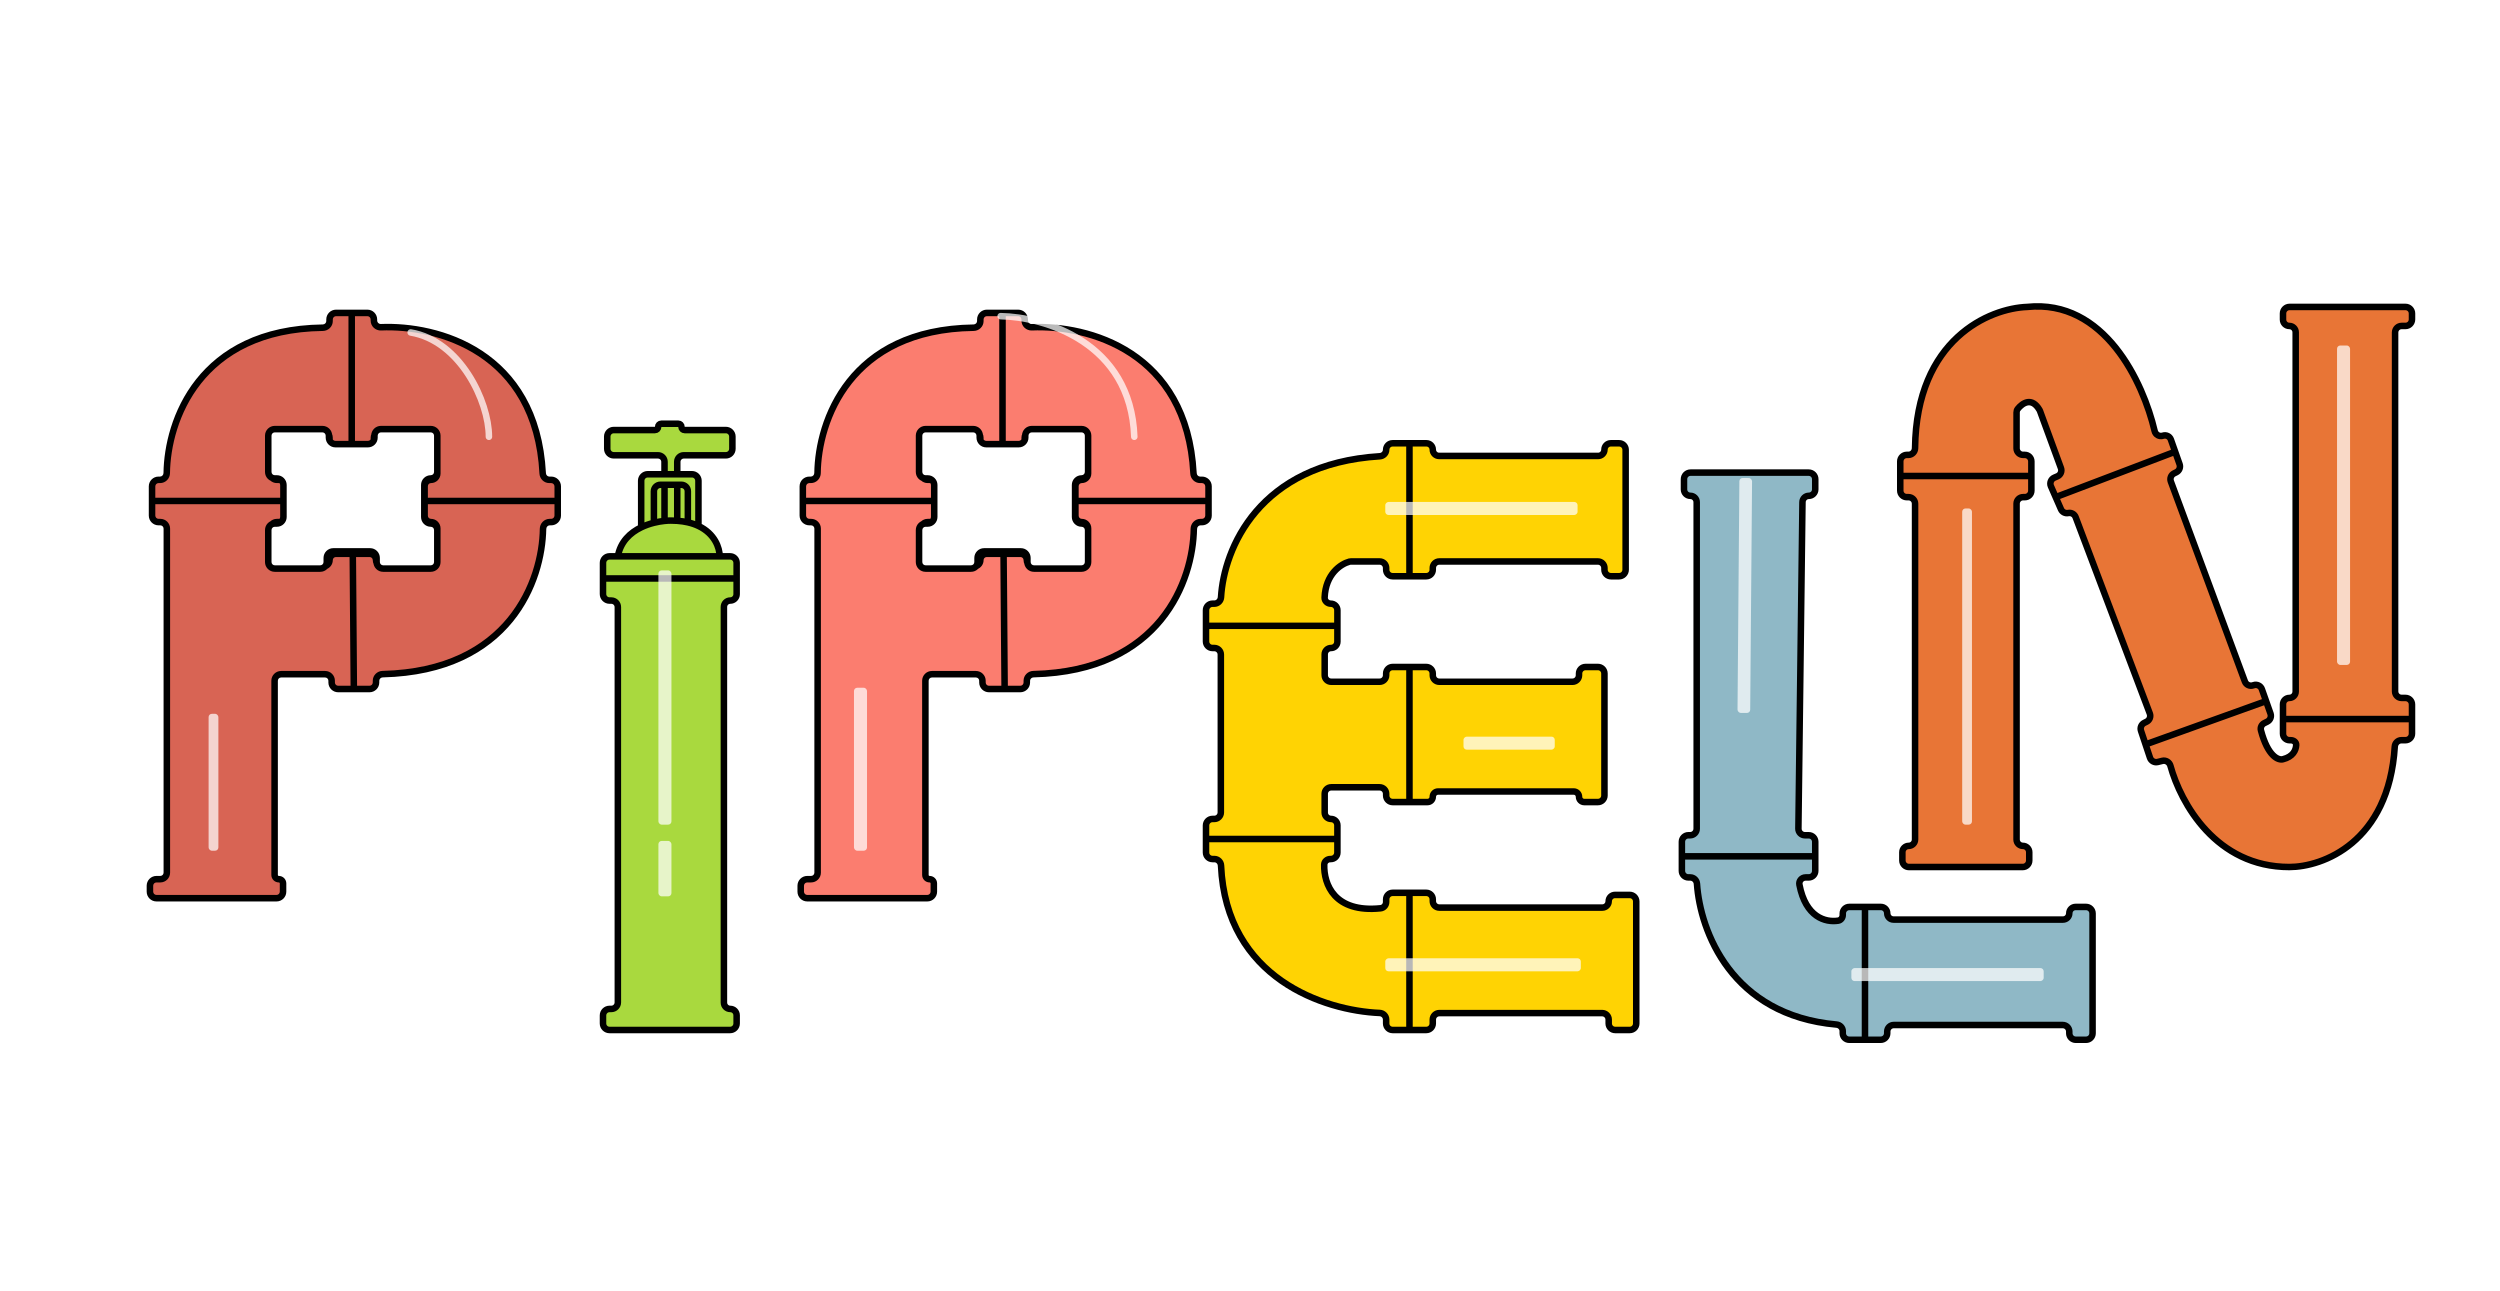 <svg width="767" height="396" viewBox="0 0 767 396" fill="none" xmlns="http://www.w3.org/2000/svg">
<g filter="url(#filter0_di_1_2)">
<path d="M507.649 136H543.918C545.022 136 545.918 136.895 545.918 138V141.155C545.918 142.237 545.04 143.115 543.957 143.115C542.884 143.115 542.01 143.978 541.996 145.051L540.747 245.232C540.733 246.346 541.632 247.257 542.747 247.257H543.918C545.022 247.257 545.918 248.152 545.918 249.257V253.725V258.193C545.918 259.298 545.022 260.193 543.918 260.193H542.967C541.771 260.193 540.835 261.242 541.059 262.416C542.971 272.432 549.045 274.066 552.96 273.464C553.812 273.333 554.361 272.548 554.361 271.687V271.249C554.361 270.145 555.256 269.249 556.361 269.249H561.18H566.059C567.131 269.249 568 270.118 568 271.19C568 272.261 568.869 273.13 569.941 273.13H621.915C622.987 273.13 623.856 272.261 623.856 271.19C623.856 270.118 624.724 269.249 625.796 269.249H629C630.105 269.249 631 270.145 631 271.249V308C631 309.105 630.105 310 629 310H625.856C624.751 310 623.856 309.105 623.856 308V307.472C623.856 306.368 622.96 305.472 621.856 305.472H570C568.895 305.472 568 306.368 568 307.472V308C568 309.105 567.105 310 566 310H561.18H556.361C555.256 310 554.361 309.105 554.361 308V307.358C554.361 306.299 553.518 305.426 552.463 305.333C520.207 302.489 510.609 276.639 509.629 262.152C509.555 261.062 508.669 260.193 507.577 260.193H507C505.895 260.193 505 259.298 505 258.193V253.725V249.257C505 248.152 505.895 247.257 507 247.257H507.546C508.651 247.257 509.546 246.361 509.546 245.257V145.064C509.546 143.988 508.674 143.115 507.598 143.115C506.522 143.115 505.649 142.243 505.649 141.167V138C505.649 136.895 506.545 136 507.649 136Z" fill="#8FB8C6"/>
<path d="M545.918 253.725V258.193C545.918 259.298 545.022 260.193 543.918 260.193H542.967C541.771 260.193 540.835 261.242 541.059 262.416C542.971 272.432 549.045 274.066 552.96 273.464C553.812 273.333 554.361 272.548 554.361 271.687V271.249C554.361 270.145 555.256 269.249 556.361 269.249H561.18M545.918 253.725V249.257C545.918 248.152 545.022 247.257 543.918 247.257H542.747C541.632 247.257 540.733 246.346 540.747 245.232L541.996 145.051C542.01 143.978 542.884 143.115 543.957 143.115V143.115C545.04 143.115 545.918 142.237 545.918 141.155V138C545.918 136.895 545.022 136 543.918 136H507.649C506.545 136 505.649 136.895 505.649 138V141.167C505.649 142.243 506.522 143.115 507.598 143.115V143.115C508.674 143.115 509.546 143.988 509.546 145.064V245.257C509.546 246.361 508.651 247.257 507.546 247.257H507C505.895 247.257 505 248.152 505 249.257V253.725M545.918 253.725H505M505 253.725V258.193C505 259.298 505.895 260.193 507 260.193H507.577C508.669 260.193 509.555 261.062 509.629 262.152C510.609 276.639 520.207 302.489 552.463 305.333C553.518 305.426 554.361 306.299 554.361 307.358V308C554.361 309.105 555.256 310 556.361 310H561.18M561.18 269.249H566.059C567.131 269.249 568 270.118 568 271.19V271.19C568 272.261 568.869 273.13 569.941 273.13H621.915C622.987 273.13 623.856 272.261 623.856 271.19V271.19C623.856 270.118 624.724 269.249 625.796 269.249H629C630.105 269.249 631 270.145 631 271.249V308C631 309.105 630.105 310 629 310H625.856C624.751 310 623.856 309.105 623.856 308V307.472C623.856 306.368 622.96 305.472 621.856 305.472H570C568.895 305.472 568 306.368 568 307.472V308C568 309.105 567.105 310 566 310H561.18M561.18 269.249V310" stroke="black" stroke-width="2"/>
</g>
<g filter="url(#filter1_di_1_2)">
<path d="M215 302.494V305C215 306.105 214.105 307 213 307H176C174.895 307 174 306.105 174 305V302.542C174 301.437 174.895 300.542 176 300.542H176.556C177.66 300.542 178.556 299.646 178.556 298.542V177.25C178.556 176.145 177.66 175.25 176.556 175.25H176C174.895 175.25 174 174.355 174 173.25V168.469V163.688C174 162.583 174.895 161.688 176 161.688H178.556C179.355 157.194 182.345 154.425 185.714 152.792V138.5C185.714 137.395 186.61 136.5 187.714 136.5H192.873V132.688C192.873 131.583 191.978 130.688 190.873 130.688H177.302C176.197 130.688 175.302 129.792 175.302 128.688V124.937C175.302 123.833 176.197 122.938 177.302 122.938H189.952C190.487 122.938 190.921 122.504 190.921 121.969C190.921 121.434 191.354 121 191.889 121H197.111C197.646 121 198.079 121.434 198.079 121.969C198.079 122.504 198.513 122.938 199.048 122.938H211.698C212.803 122.938 213.698 123.833 213.698 124.937V128.688C213.698 129.792 212.803 130.688 211.698 130.688H198.778C197.673 130.688 196.778 131.583 196.778 132.688V136.5H201.286C202.39 136.5 203.286 137.395 203.286 138.5V152.363C208.316 154.739 209.794 159.117 209.794 161.688H213C214.105 161.688 215 162.583 215 163.688V168.469V173.298C215 174.376 214.126 175.25 213.048 175.25C211.969 175.25 211.095 176.124 211.095 177.202V298.589C211.095 299.668 211.969 300.542 213.048 300.542C214.126 300.542 215 301.416 215 302.494Z" fill="#A9D93E"/>
<path d="M178.556 161.687H176C174.895 161.687 174 162.583 174 163.687V168.469M178.556 161.687H209.794M178.556 161.687C179.355 157.194 182.345 154.425 185.714 152.792M215 168.469V163.687C215 162.583 214.105 161.687 213 161.687H209.794M215 168.469V173.298C215 174.376 214.126 175.25 213.048 175.25V175.25C211.969 175.25 211.095 176.124 211.095 177.202V298.589C211.095 299.668 211.969 300.542 213.048 300.542V300.542C214.126 300.542 215 301.416 215 302.494V305C215 306.105 214.105 307 213 307H176C174.895 307 174 306.105 174 305V302.542C174 301.437 174.895 300.542 176 300.542H176.556C177.66 300.542 178.556 299.646 178.556 298.542V177.25C178.556 176.145 177.66 175.25 176.556 175.25H176C174.895 175.25 174 174.355 174 173.25V168.469M215 168.469H174M209.794 161.687C209.794 159.117 208.316 154.739 203.286 152.363M203.286 152.363V138.5C203.286 137.395 202.39 136.5 201.286 136.5H192.873M203.286 152.363C202.333 151.913 201.253 151.534 200.032 151.254M185.714 152.792V138.5C185.714 137.395 186.61 136.5 187.714 136.5H192.873M185.714 152.792C186.994 152.171 188.329 151.715 189.619 151.39M200.032 151.254V141.729C200.032 140.625 199.136 139.729 198.032 139.729H196.778M200.032 151.254C199.042 151.026 197.96 150.863 196.778 150.777M189.619 151.39V141.729C189.619 140.625 190.514 139.729 191.619 139.729H192.873M189.619 151.39C190.762 151.102 191.869 150.918 192.873 150.814M196.778 136.5V132.687C196.778 131.583 197.673 130.687 198.778 130.687H211.698C212.803 130.687 213.698 129.792 213.698 128.687V124.937C213.698 123.833 212.803 122.937 211.698 122.937H199.048C198.513 122.937 198.079 122.504 198.079 121.969V121.969C198.079 121.434 197.646 121 197.111 121H191.889C191.354 121 190.921 121.434 190.921 121.969V121.969C190.921 122.504 190.487 122.937 189.952 122.937H177.302C176.197 122.937 175.302 123.833 175.302 124.937V128.687C175.302 129.792 176.197 130.687 177.302 130.687H190.873C191.978 130.687 192.873 131.583 192.873 132.687V136.5M196.778 139.729V150.777M196.778 139.729H192.873M196.778 150.777C196.155 150.732 195.505 150.708 194.825 150.708C194.243 150.708 193.584 150.741 192.873 150.814M192.873 139.729V150.814" stroke="black" stroke-width="2"/>
</g>
<g filter="url(#filter2_di_1_2)">
<path d="M483.189 127H485.749C486.853 127 487.749 127.895 487.749 129V165.791C487.749 166.896 486.853 167.791 485.749 167.791H483.246C482.142 167.791 481.246 166.896 481.246 165.791V165.259C481.246 164.154 480.351 163.259 479.246 163.259H430.576C429.472 163.259 428.576 164.154 428.576 165.259V165.791C428.576 166.896 427.681 167.791 426.576 167.791H421.424H416.271C415.166 167.791 414.271 166.896 414.271 165.791V165.259C414.271 164.154 413.376 163.259 412.271 163.259H403.444C403.293 163.259 403.144 163.274 402.998 163.314C400.345 164.027 395.694 167.099 395.395 174.321C395.351 175.378 396.248 176.209 397.307 176.209C398.412 176.209 399.315 177.104 399.315 178.209V183.007V187.855C399.315 188.932 398.442 189.806 397.365 189.806C396.287 189.806 395.414 190.679 395.414 191.756V198.165C395.414 199.27 396.309 200.165 397.414 200.165H412.271C413.376 200.165 414.271 199.27 414.271 198.165V197.633C414.271 196.529 415.166 195.633 416.271 195.633H421.424H426.576C427.681 195.633 428.576 196.529 428.576 197.633V198.165C428.576 199.27 429.472 200.165 430.576 200.165H471.443C472.548 200.165 473.443 199.27 473.443 198.165V197.633C473.443 196.529 474.339 195.633 475.443 195.633H479.246C480.351 195.633 481.246 196.529 481.246 197.633V235.072C481.246 236.177 480.351 237.072 479.246 237.072H475.062C474.168 237.072 473.443 236.347 473.443 235.453C473.443 234.559 472.719 233.835 471.825 233.835H430.195C429.301 233.835 428.576 234.559 428.576 235.453C428.576 236.347 427.852 237.072 426.958 237.072H421.424H416.271C415.166 237.072 414.271 236.177 414.271 235.072V234.54C414.271 233.435 413.376 232.54 412.271 232.54H397.414C396.309 232.54 395.414 233.435 395.414 234.54V240.301C395.414 241.378 396.287 242.252 397.365 242.252C398.442 242.252 399.315 243.125 399.315 244.203V248.403V252.554C399.315 253.659 398.42 254.554 397.315 254.554H397.147C396.153 254.554 395.296 255.285 395.272 256.279C395.123 262.285 398.371 271.113 412.56 269.663C413.544 269.563 414.271 268.715 414.271 267.725V266.914C414.271 265.809 415.166 264.914 416.271 264.914H421.424H426.576C427.681 264.914 428.576 265.809 428.576 266.914V267.446C428.576 268.551 429.472 269.446 430.576 269.446H480.604C481.677 269.446 482.547 268.576 482.547 267.504C482.547 266.431 483.416 265.561 484.489 265.561H489C490.105 265.561 491 266.457 491 267.561V305C491 306.105 490.105 307 489 307H484.547C483.442 307 482.547 306.105 482.547 305V303.82C482.547 302.716 481.651 301.82 480.547 301.82H430.576C429.472 301.82 428.576 302.716 428.576 303.82V305C428.576 306.105 427.681 307 426.576 307H421.424H416.271C415.166 307 414.271 306.105 414.271 305V303.82C414.271 302.716 413.383 301.824 412.279 301.777C395.378 301.067 365.194 291.288 363.611 256.545C363.561 255.452 362.673 254.554 361.579 254.554H361C359.895 254.554 359 253.659 359 252.554V248.403V244.252C359 243.147 359.895 242.252 361 242.252H361.552C362.656 242.252 363.552 241.356 363.552 240.252V191.806C363.552 190.701 362.656 189.806 361.552 189.806H361C359.895 189.806 359 188.91 359 187.806V183.007V178.209C359 177.104 359.895 176.209 361 176.209H361.552C362.656 176.209 363.547 175.322 363.612 174.219C364.487 159.476 375.115 133.266 412.347 130.981C413.409 130.915 414.271 130.043 414.271 128.98C414.271 127.886 415.157 127 416.251 127H421.424H426.634C427.707 127 428.576 127.87 428.576 128.942C428.576 130.015 429.446 130.885 430.519 130.885H479.304C480.377 130.885 481.246 130.015 481.246 128.942C481.246 127.87 482.116 127 483.189 127Z" fill="#FFD303"/>
<path d="M421.424 127H416.251C415.157 127 414.271 127.886 414.271 128.98V128.98C414.271 130.043 413.409 130.915 412.347 130.981C375.115 133.266 364.487 159.476 363.612 174.219C363.547 175.322 362.656 176.209 361.552 176.209H361C359.895 176.209 359 177.104 359 178.209V183.007M421.424 127H426.634C427.707 127 428.576 127.87 428.576 128.942V128.942C428.576 130.015 429.446 130.885 430.519 130.885H479.304C480.377 130.885 481.246 130.015 481.246 128.942V128.942C481.246 127.87 482.116 127 483.189 127H485.749C486.853 127 487.749 127.895 487.749 129V165.791C487.749 166.896 486.853 167.791 485.749 167.791H483.246C482.142 167.791 481.246 166.896 481.246 165.791V165.259C481.246 164.154 480.351 163.259 479.246 163.259H430.576C429.472 163.259 428.576 164.154 428.576 165.259V165.791C428.576 166.896 427.681 167.791 426.576 167.791H421.424M421.424 127V167.791M421.424 167.791H416.271C415.166 167.791 414.271 166.896 414.271 165.791V165.259C414.271 164.154 413.376 163.259 412.271 163.259H403.444C403.293 163.259 403.144 163.274 402.998 163.314C400.345 164.027 395.694 167.099 395.395 174.321C395.351 175.378 396.248 176.209 397.307 176.209V176.209C398.412 176.209 399.315 177.104 399.315 178.209V183.007M399.315 183.007V187.855C399.315 188.932 398.442 189.806 397.365 189.806V189.806C396.287 189.806 395.414 190.679 395.414 191.756V198.165C395.414 199.27 396.309 200.165 397.414 200.165H412.271C413.376 200.165 414.271 199.27 414.271 198.165V197.633C414.271 196.529 415.166 195.633 416.271 195.633H421.424M399.315 183.007H359M359 183.007V187.806C359 188.91 359.895 189.806 361 189.806H361.552C362.656 189.806 363.552 190.701 363.552 191.806V240.252C363.552 241.356 362.656 242.252 361.552 242.252H361C359.895 242.252 359 243.147 359 244.252V248.403M421.424 195.633H426.576C427.681 195.633 428.576 196.529 428.576 197.633V198.165C428.576 199.27 429.472 200.165 430.576 200.165H471.443C472.548 200.165 473.443 199.27 473.443 198.165V197.633C473.443 196.529 474.339 195.633 475.443 195.633H479.246C480.351 195.633 481.246 196.529 481.246 197.633V235.072C481.246 236.177 480.351 237.072 479.246 237.072H475.062C474.168 237.072 473.443 236.347 473.443 235.453V235.453C473.443 234.559 472.719 233.835 471.825 233.835H430.195C429.301 233.835 428.576 234.559 428.576 235.453V235.453C428.576 236.347 427.852 237.072 426.958 237.072H421.424M421.424 195.633V237.072M421.424 237.072H416.271C415.166 237.072 414.271 236.177 414.271 235.072V234.54C414.271 233.435 413.376 232.54 412.271 232.54H397.414C396.309 232.54 395.414 233.435 395.414 234.54V240.301C395.414 241.378 396.287 242.252 397.365 242.252V242.252C398.442 242.252 399.315 243.125 399.315 244.203V248.403M399.315 248.403V252.554C399.315 253.659 398.42 254.554 397.315 254.554H397.147C396.153 254.554 395.296 255.285 395.272 256.279C395.123 262.285 398.371 271.113 412.56 269.663C413.544 269.563 414.271 268.715 414.271 267.725V266.914C414.271 265.809 415.166 264.914 416.271 264.914H421.424M399.315 248.403H359M359 248.403V252.554C359 253.659 359.895 254.554 361 254.554H361.579C362.673 254.554 363.561 255.452 363.611 256.545C365.194 291.288 395.378 301.067 412.279 301.777C413.383 301.824 414.271 302.716 414.271 303.82V305C414.271 306.105 415.166 307 416.271 307H421.424M421.424 264.914H426.576C427.681 264.914 428.576 265.809 428.576 266.914V267.446C428.576 268.551 429.472 269.446 430.576 269.446H480.604C481.677 269.446 482.547 268.576 482.547 267.504V267.504C482.547 266.431 483.416 265.561 484.489 265.561H489C490.105 265.561 491 266.457 491 267.561V305C491 306.105 490.105 307 489 307H484.547C483.442 307 482.547 306.105 482.547 305V303.82C482.547 302.716 481.651 301.82 480.547 301.82H430.576C429.472 301.82 428.576 302.716 428.576 303.82V305C428.576 306.105 427.681 307 426.576 307H421.424M421.424 264.914V307" stroke="black" stroke-width="2"/>
</g>
<g filter="url(#filter3_di_1_2)">
<path d="M611.574 262H576.649C575.544 262 574.649 261.105 574.649 260V257.462C574.649 256.387 575.52 255.516 576.595 255.516C577.67 255.516 578.541 254.644 578.541 253.569V150.525C578.541 149.421 577.646 148.525 576.541 148.525H576C574.895 148.525 574 147.63 574 146.525V142.041V137.557C574 136.452 574.895 135.557 576 135.557H576.512C577.628 135.557 578.525 134.626 578.538 133.51C578.929 99.906 601.477 90.591 612.926 90.167C636.659 87.696 648.538 113.277 652.04 128.225C652.306 129.362 653.482 130.042 654.59 129.673C655.591 129.339 656.674 129.869 657.025 130.864L658.339 134.584L659.697 138.43C660.033 139.382 659.608 140.434 658.705 140.885L657.997 141.239C657.084 141.695 656.661 142.766 657.015 143.723L679.725 205.069C680.099 206.081 681.209 206.613 682.233 206.272L682.425 206.208C683.46 205.863 684.58 206.411 684.943 207.439L686.236 211.098L687.594 214.945C687.93 215.896 687.504 216.949 686.602 217.4L685.687 217.857C684.865 218.267 684.424 219.189 684.658 220.076C686.763 228.054 689.998 229.338 691.426 228.93C694.483 228.166 695.383 226.184 695.472 224.588C695.522 223.696 694.703 223.094 693.81 223.094H693.426C692.321 223.094 691.426 222.199 691.426 221.094V216.61V212.072C691.426 210.997 692.297 210.126 693.372 210.126C694.447 210.126 695.318 209.254 695.318 208.18V97.949C695.318 96.874 694.447 96.003 693.372 96.003C692.297 96.003 691.426 95.131 691.426 94.056V92.167C691.426 91.062 692.321 90.167 693.426 90.167H729C730.105 90.167 731 91.062 731 92.167V94.003C731 95.107 730.105 96.003 729 96.003H727.81C726.705 96.003 725.81 96.898 725.81 98.003V208.126C725.81 209.23 726.705 210.126 727.81 210.126H729C730.105 210.126 731 211.021 731 212.126V216.61V221.094C731 222.199 730.105 223.094 729 223.094H727.744C726.666 223.094 725.784 223.964 725.717 225.041C723.886 254.545 703.532 262 693.372 262C670.868 262 660.046 242.412 656.886 230.931C656.586 229.842 655.485 229.157 654.388 229.431L652.999 229.778C651.985 230.031 650.947 229.462 650.617 228.471L649.256 224.391L647.859 220.201C647.544 219.257 647.972 218.225 648.862 217.78L649.588 217.417C650.505 216.959 650.927 215.881 650.565 214.921L627.798 154.651C627.452 153.736 626.494 153.205 625.534 153.397C624.612 153.581 623.686 153.099 623.309 152.238L621.684 148.525L620.222 145.184C619.776 144.167 620.245 142.981 621.266 142.544L622.211 142.139C623.189 141.721 623.668 140.61 623.301 139.612L616.872 122.086C616.836 121.989 616.791 121.891 616.739 121.801C614.371 117.696 611.49 119.618 610.038 121.451C609.793 121.76 609.682 122.15 609.682 122.545V133.557C609.682 134.661 610.577 135.557 611.682 135.557H612.223C613.328 135.557 614.223 136.452 614.223 137.557V142.041V146.525C614.223 147.63 613.328 148.525 612.223 148.525H611.682C610.577 148.525 609.682 149.421 609.682 150.525V253.569C609.682 254.644 610.553 255.516 611.628 255.516C612.703 255.516 613.574 256.387 613.574 257.462V260C613.574 261.105 612.679 262 611.574 262Z" fill="#E87536"/>
<path d="M658.339 134.584L659.697 138.43C660.033 139.382 659.608 140.434 658.705 140.885L657.997 141.239C657.084 141.695 656.661 142.766 657.015 143.723L679.725 205.069C680.099 206.081 681.209 206.613 682.233 206.272L682.425 206.208C683.46 205.863 684.58 206.411 684.943 207.439L686.236 211.098M658.339 134.584L657.025 130.864C656.674 129.869 655.591 129.339 654.59 129.673V129.673C653.482 130.042 652.306 129.362 652.04 128.225C648.538 113.277 636.659 87.696 612.926 90.167C601.477 90.591 578.929 99.906 578.538 133.51C578.525 134.626 577.628 135.557 576.512 135.557H576C574.895 135.557 574 136.452 574 137.557V142.041M658.339 134.584L621.684 148.525M621.684 148.525L620.222 145.184C619.776 144.167 620.245 142.981 621.266 142.544L622.211 142.139C623.189 141.721 623.668 140.61 623.301 139.612L616.872 122.086C616.836 121.989 616.791 121.891 616.739 121.801C614.371 117.696 611.49 119.618 610.038 121.451C609.793 121.76 609.682 122.15 609.682 122.545V133.557C609.682 134.661 610.577 135.557 611.682 135.557H612.223C613.328 135.557 614.223 136.452 614.223 137.557V142.041M621.684 148.525L623.309 152.238C623.686 153.099 624.612 153.581 625.534 153.397V153.397C626.494 153.205 627.452 153.736 627.798 154.651L650.565 214.921C650.927 215.881 650.505 216.959 649.588 217.417L648.862 217.78C647.972 218.225 647.544 219.257 647.859 220.201L649.256 224.391M614.223 142.041V146.525C614.223 147.63 613.328 148.525 612.223 148.525H611.682C610.577 148.525 609.682 149.421 609.682 150.525V253.569C609.682 254.644 610.553 255.516 611.628 255.516V255.516C612.703 255.516 613.574 256.387 613.574 257.462V260C613.574 261.105 612.679 262 611.574 262H576.649C575.544 262 574.649 261.105 574.649 260V257.462C574.649 256.387 575.52 255.516 576.595 255.516V255.516C577.67 255.516 578.541 254.644 578.541 253.569V150.525C578.541 149.421 577.646 148.525 576.541 148.525H576C574.895 148.525 574 147.63 574 146.525V142.041M614.223 142.041H574M686.236 211.098L687.594 214.945C687.93 215.896 687.504 216.949 686.602 217.4L685.687 217.857C684.865 218.267 684.424 219.189 684.658 220.076C686.763 228.054 689.998 229.338 691.426 228.93C694.483 228.166 695.383 226.184 695.472 224.588C695.522 223.696 694.703 223.094 693.81 223.094H693.426C692.321 223.094 691.426 222.199 691.426 221.094V216.61M686.236 211.098L649.256 224.391M649.256 224.391L650.617 228.471C650.947 229.462 651.985 230.032 652.999 229.778L654.388 229.431C655.485 229.157 656.586 229.842 656.886 230.931C660.046 242.412 670.868 262 693.372 262C703.532 262 723.886 254.545 725.717 225.041C725.784 223.964 726.666 223.094 727.744 223.094H729C730.105 223.094 731 222.199 731 221.094V216.61M731 216.61V212.126C731 211.021 730.105 210.126 729 210.126H727.81C726.705 210.126 725.81 209.23 725.81 208.126V98.003C725.81 96.898 726.705 96.003 727.81 96.003H729C730.105 96.003 731 95.107 731 94.003V92.167C731 91.062 730.105 90.167 729 90.167H693.426C692.321 90.167 691.426 91.062 691.426 92.167V94.056C691.426 95.131 692.297 96.003 693.372 96.003V96.003C694.447 96.003 695.318 96.874 695.318 97.949V208.18C695.318 209.254 694.447 210.126 693.372 210.126V210.126C692.297 210.126 691.426 210.997 691.426 212.072V216.61M731 216.61H691.426" stroke="black" stroke-width="2"/>
</g>
<g filter="url(#filter4_di_1_2)">
<path fill-rule="evenodd" clip-rule="evenodd" d="M75.84 264.567V262.029C75.84 261.313 75.26 260.733 74.544 260.733C73.828 260.733 73.247 260.152 73.247 259.436V199.852C73.247 198.747 74.142 197.852 75.247 197.852H88.75C89.855 197.852 90.75 198.747 90.75 199.852V200.39C90.75 201.494 91.645 202.39 92.75 202.39H97.557H102.363C103.468 202.39 104.363 201.494 104.363 200.39V199.852C104.363 198.747 105.283 197.854 106.387 197.828C145.415 196.898 155.37 169.067 155.602 153.253C155.619 152.116 156.523 151.177 157.661 151.177H158.113C159.218 151.177 160.113 150.282 160.113 149.177V144.695V140.212C160.113 139.108 159.218 138.212 158.113 138.212H157.526C156.441 138.212 155.556 137.324 155.499 136.24C153.525 98.658 123.025 90.692 105.889 91.397C104.715 91.445 103.715 90.525 103.715 89.35V89C103.715 87.895 102.82 87 101.715 87H96.908H92.102C90.997 87 90.102 87.895 90.102 89V89.513C90.102 90.627 89.168 91.524 88.053 91.538C50.017 92.04 40.357 120.13 40.158 136.138C40.143 137.274 39.239 138.212 38.102 138.212H37.648C36.544 138.212 35.648 139.108 35.648 140.212V144.695V149.177C35.648 150.282 36.544 151.177 37.648 151.177H38.186C39.291 151.177 40.186 152.073 40.186 153.177V258.733C40.186 259.837 39.291 260.733 38.186 260.733H37C35.895 260.733 35 261.628 35 262.733V264.567C35 265.671 35.895 266.567 37 266.567H73.84C74.945 266.567 75.84 265.671 75.84 264.567ZM91.919 127.262H101.881C102.986 127.262 103.881 126.366 103.881 125.262V124.654C103.881 123.549 104.777 122.654 105.881 122.654H121.163C122.267 122.654 123.163 123.549 123.163 124.654V135.799C123.163 136.9 122.27 137.793 121.168 137.793C120.067 137.793 119.174 138.686 119.174 139.788V149.622C119.174 150.723 120.067 151.616 121.168 151.616C122.27 151.616 123.163 152.509 123.163 153.611V163.439C123.163 164.544 122.267 165.439 121.163 165.439H106.546C105.442 165.439 104.546 164.544 104.546 163.439V162.173C104.546 161.069 103.651 160.173 102.546 160.173H91.254C90.15 160.173 89.254 161.069 89.254 162.173V163.439C89.254 164.544 88.359 165.439 87.254 165.439H73.302C72.198 165.439 71.302 164.544 71.302 163.439V153.616C71.302 152.512 72.198 151.616 73.302 151.616H73.957C75.061 151.616 75.957 150.721 75.957 149.616V139.793C75.957 138.689 75.061 137.793 73.957 137.793H73.302C72.198 137.793 71.302 136.898 71.302 135.793V124.654C71.302 123.549 72.198 122.654 73.302 122.654H87.919C89.023 122.654 89.919 123.549 89.919 124.654V125.262C89.919 126.366 90.814 127.262 91.919 127.262Z" fill="#D86454"/>
<path d="M106.387 197.828L106.363 196.828L106.387 197.828ZM155.602 153.253L154.602 153.238L155.602 153.253ZM155.499 136.24L156.498 136.188V136.188L155.499 136.24ZM105.889 91.397L105.93 92.396L105.889 91.397ZM88.053 91.538L88.067 92.538L88.053 91.538ZM40.158 136.138L39.158 136.125L40.158 136.138ZM74.84 262.029V264.567H76.84V262.029H74.84ZM74.544 261.733C74.707 261.733 74.84 261.865 74.84 262.029H76.84C76.84 260.761 75.812 259.733 74.544 259.733V261.733ZM72.247 259.436C72.247 260.704 73.275 261.733 74.544 261.733V259.733C74.38 259.733 74.247 259.6 74.247 259.436H72.247ZM72.247 199.852V259.436H74.247V199.852H72.247ZM75.247 196.852C73.59 196.852 72.247 198.195 72.247 199.852H74.247C74.247 199.299 74.695 198.852 75.247 198.852V196.852ZM88.75 196.852H75.247V198.852H88.75V196.852ZM91.75 199.852C91.75 198.195 90.407 196.852 88.75 196.852V198.852C89.302 198.852 89.75 199.299 89.75 199.852H91.75ZM91.75 200.39V199.852H89.75V200.39H91.75ZM92.75 201.39C92.198 201.39 91.75 200.942 91.75 200.39H89.75C89.75 202.046 91.093 203.39 92.75 203.39V201.39ZM97.557 201.39H92.75V203.39H97.557V201.39ZM102.363 201.39H97.557V203.39H102.363V201.39ZM103.363 200.39C103.363 200.942 102.916 201.39 102.363 201.39V203.39C104.02 203.39 105.363 202.046 105.363 200.39H103.363ZM103.363 199.852V200.39H105.363V199.852H103.363ZM106.363 196.828C104.747 196.867 103.363 198.174 103.363 199.852H105.363C105.363 199.32 105.819 198.842 106.411 198.828L106.363 196.828ZM154.602 153.238C154.489 160.973 151.992 171.65 144.768 180.489C137.575 189.293 125.615 196.37 106.363 196.828L106.411 198.828C126.187 198.357 138.718 191.054 146.317 181.755C153.886 172.493 156.483 161.348 156.602 153.268L154.602 153.238ZM157.661 150.177C155.947 150.177 154.627 151.584 154.602 153.238L156.602 153.268C156.611 152.647 157.099 152.177 157.661 152.177V150.177ZM158.113 150.177H157.661V152.177H158.113V150.177ZM159.113 149.177C159.113 149.73 158.666 150.177 158.113 150.177V152.177C159.77 152.177 161.113 150.834 161.113 149.177H159.113ZM159.113 144.695V149.177H161.113V144.695H159.113ZM159.113 140.212V144.695H161.113V140.212H159.113ZM158.113 139.212C158.666 139.212 159.113 139.66 159.113 140.212H161.113C161.113 138.555 159.77 137.212 158.113 137.212V139.212ZM157.526 139.212H158.113V137.212H157.526V139.212ZM154.5 136.293C154.584 137.875 155.877 139.212 157.526 139.212V137.212C157.004 137.212 156.528 136.772 156.498 136.188L154.5 136.293ZM105.93 92.396C114.351 92.049 126.037 93.84 135.829 100.296C145.571 106.717 153.53 117.81 154.5 136.293L156.498 136.188C155.494 117.088 147.216 105.406 136.93 98.626C126.695 91.879 114.563 90.039 105.848 90.398L105.93 92.396ZM102.715 89.35C102.715 91.119 104.213 92.467 105.93 92.396L105.848 90.398C105.216 90.424 104.715 89.932 104.715 89.35H102.715ZM102.715 89V89.35H104.715V89H102.715ZM101.715 88C102.267 88 102.715 88.448 102.715 89H104.715C104.715 87.343 103.372 86 101.715 86V88ZM96.908 88H101.715V86H96.908V88ZM92.102 88H96.908V86H92.102V88ZM91.102 89C91.102 88.448 91.549 88 92.102 88V86C90.445 86 89.102 87.343 89.102 89H91.102ZM91.102 89.513V89H89.102V89.513H91.102ZM88.067 92.538C89.696 92.517 91.102 91.205 91.102 89.513H89.102C89.102 90.049 88.639 90.53 88.04 90.538L88.067 92.538ZM41.157 136.15C41.255 128.31 43.675 117.517 50.7 108.644C57.694 99.812 69.325 92.785 88.067 92.538L88.04 90.538C68.745 90.793 56.528 98.062 49.133 107.402C41.769 116.702 39.259 127.957 39.158 136.125L41.157 136.15ZM38.102 139.212C39.814 139.212 41.137 137.806 41.157 136.15L39.158 136.125C39.15 136.743 38.664 137.212 38.102 137.212V139.212ZM37.648 139.212H38.102V137.212H37.648V139.212ZM36.648 140.212C36.648 139.66 37.096 139.212 37.648 139.212V137.212C35.991 137.212 34.648 138.555 34.648 140.212H36.648ZM36.648 144.695V140.212H34.648V144.695H36.648ZM36.648 149.177V144.695H34.648V149.177H36.648ZM37.648 150.177C37.096 150.177 36.648 149.73 36.648 149.177H34.648C34.648 150.834 35.991 152.177 37.648 152.177V150.177ZM38.186 150.177H37.648V152.177H38.186V150.177ZM41.186 153.177C41.186 151.52 39.843 150.177 38.186 150.177V152.177C38.738 152.177 39.186 152.625 39.186 153.177H41.186ZM41.186 258.733V153.177H39.186V258.733H41.186ZM38.186 261.733C39.843 261.733 41.186 260.389 41.186 258.733H39.186C39.186 259.285 38.738 259.733 38.186 259.733V261.733ZM37 261.733H38.186V259.733H37V261.733ZM36 262.733C36 262.18 36.448 261.733 37 261.733V259.733C35.343 259.733 34 261.076 34 262.733H36ZM36 264.567V262.733H34V264.567H36ZM37 265.567C36.448 265.567 36 265.119 36 264.567H34C34 266.224 35.343 267.567 37 267.567V265.567ZM73.84 265.567H37V267.567H73.84V265.567ZM74.84 264.567C74.84 265.119 74.392 265.567 73.84 265.567V267.567C75.497 267.567 76.84 266.224 76.84 264.567H74.84ZM101.881 126.262H91.919V128.262H101.881V126.262ZM102.881 125.262C102.881 125.814 102.434 126.262 101.881 126.262V128.262C103.538 128.262 104.881 126.919 104.881 125.262H102.881ZM102.881 124.654V125.262H104.881V124.654H102.881ZM105.881 121.654C104.224 121.654 102.881 122.997 102.881 124.654H104.881C104.881 124.102 105.329 123.654 105.881 123.654V121.654ZM121.163 121.654H105.881V123.654H121.163V121.654ZM124.163 124.654C124.163 122.997 122.82 121.654 121.163 121.654V123.654C121.715 123.654 122.163 124.102 122.163 124.654H124.163ZM124.163 135.799V124.654H122.163V135.799H124.163ZM121.168 138.793C122.822 138.793 124.163 137.453 124.163 135.799H122.163C122.163 136.348 121.717 136.793 121.168 136.793V138.793ZM120.174 139.788C120.174 139.239 120.619 138.793 121.168 138.793V136.793C119.514 136.793 118.174 138.134 118.174 139.788H120.174ZM120.174 149.622V139.788H118.174V149.622H120.174ZM121.168 150.616C120.619 150.616 120.174 150.171 120.174 149.622H118.174C118.174 151.275 119.514 152.616 121.168 152.616V150.616ZM124.163 153.611C124.163 151.957 122.822 150.616 121.168 150.616V152.616C121.717 152.616 122.163 153.061 122.163 153.611H124.163ZM124.163 163.439V153.611H122.163V163.439H124.163ZM121.163 166.439C122.82 166.439 124.163 165.096 124.163 163.439H122.163C122.163 163.991 121.715 164.439 121.163 164.439V166.439ZM106.546 166.439H121.163V164.439H106.546V166.439ZM103.546 163.439C103.546 165.096 104.889 166.439 106.546 166.439V164.439C105.994 164.439 105.546 163.991 105.546 163.439H103.546ZM103.546 162.173V163.439H105.546V162.173H103.546ZM102.546 161.173C103.099 161.173 103.546 161.621 103.546 162.173H105.546C105.546 160.516 104.203 159.173 102.546 159.173V161.173ZM91.254 161.173H102.546V159.173H91.254V161.173ZM90.254 162.173C90.254 161.621 90.702 161.173 91.254 161.173V159.173C89.597 159.173 88.254 160.516 88.254 162.173H90.254ZM90.254 163.439V162.173H88.254V163.439H90.254ZM87.254 166.439C88.911 166.439 90.254 165.096 90.254 163.439H88.254C88.254 163.991 87.806 164.439 87.254 164.439V166.439ZM73.302 166.439H87.254V164.439H73.302V166.439ZM70.302 163.439C70.302 165.096 71.645 166.439 73.302 166.439V164.439C72.75 164.439 72.302 163.991 72.302 163.439H70.302ZM70.302 153.616V163.439H72.302V153.616H70.302ZM73.302 150.616C71.645 150.616 70.302 151.959 70.302 153.616H72.302C72.302 153.064 72.75 152.616 73.302 152.616V150.616ZM73.957 150.616H73.302V152.616H73.957V150.616ZM74.957 149.616C74.957 150.168 74.509 150.616 73.957 150.616V152.616C75.613 152.616 76.957 151.273 76.957 149.616H74.957ZM74.957 139.793V149.616H76.957V139.793H74.957ZM73.957 138.793C74.509 138.793 74.957 139.241 74.957 139.793H76.957C76.957 138.136 75.613 136.793 73.957 136.793V138.793ZM73.302 138.793H73.957V136.793H73.302V138.793ZM70.302 135.793C70.302 137.45 71.645 138.793 73.302 138.793V136.793C72.75 136.793 72.302 136.346 72.302 135.793H70.302ZM70.302 124.654V135.793H72.302V124.654H70.302ZM73.302 121.654C71.645 121.654 70.302 122.997 70.302 124.654H72.302C72.302 124.102 72.75 123.654 73.302 123.654V121.654ZM87.919 121.654H73.302V123.654H87.919V121.654ZM90.919 124.654C90.919 122.997 89.576 121.654 87.919 121.654V123.654C88.471 123.654 88.919 124.102 88.919 124.654H90.919ZM90.919 125.262V124.654H88.919V125.262H90.919ZM91.919 126.262C91.367 126.262 90.919 125.814 90.919 125.262H88.919C88.919 126.919 90.262 128.262 91.919 128.262V126.262ZM89.102 125.302V125.84H91.102V125.302H89.102ZM104.715 125.84V125.302H102.715V125.84H104.715ZM122.163 128.488V136.267H124.163V128.488H122.163ZM122.163 153.122V160.736H124.163V153.122H122.163ZM73.951 152.177H74.488V150.177H73.951V152.177ZM74.488 137.212H73.951V139.212H74.488V137.212ZM95.908 87V127.262H97.908V87H95.908ZM118.273 140.157V144.695H120.273V140.157H118.273ZM118.273 144.695V149.233H120.273V144.695H118.273ZM119.273 145.695H160.113V143.695H119.273V145.695ZM75.957 143.695H35.648V145.695H75.957V143.695ZM102.419 159.901H97.233V161.901H102.419V159.901ZM97.233 159.901H92.046V161.901H97.233V159.901ZM96.233 160.909L96.557 202.397L98.557 202.382L98.233 160.893L96.233 160.909ZM74.488 139.212C74.663 139.212 74.824 139.256 74.964 139.332L75.918 137.574C75.492 137.343 75.004 137.212 74.488 137.212V139.212ZM74.488 152.177C75.025 152.177 75.532 152.035 75.97 151.786L74.981 150.048C74.837 150.13 74.669 150.177 74.488 150.177V152.177ZM73.239 152.474C73.422 152.29 73.672 152.177 73.951 152.177V150.177C73.116 150.177 72.359 150.519 71.817 151.069L73.239 152.474ZM89.102 162.846C89.102 163.251 88.846 163.6 88.484 163.733L89.175 165.61C90.298 165.196 91.102 164.116 91.102 162.846H89.102ZM91.102 162.846C91.102 162.324 91.525 161.901 92.046 161.901V159.901C90.42 159.901 89.102 161.22 89.102 162.846H91.102ZM105.363 162.846C105.363 161.22 104.045 159.901 102.419 159.901V161.901C102.94 161.901 103.363 162.324 103.363 162.846H105.363ZM105.46 163.264C105.399 163.139 105.363 162.998 105.363 162.846H103.363C103.363 163.312 103.473 163.756 103.668 164.151L105.46 163.264ZM121.218 152.177C121.74 152.177 122.163 152.6 122.163 153.122H124.163C124.163 151.496 122.844 150.177 121.218 150.177V152.177ZM121.218 150.177C120.696 150.177 120.273 149.754 120.273 149.233H118.273C118.273 150.859 119.592 152.177 121.218 152.177V150.177ZM121.218 137.212C119.592 137.212 118.273 138.531 118.273 140.157H120.273C120.273 139.635 120.696 139.212 121.218 139.212V137.212ZM122.163 136.267C122.163 136.789 121.74 137.212 121.218 137.212V139.212C122.844 139.212 124.163 137.894 124.163 136.267H122.163ZM104.715 125.302C104.715 125.155 104.746 125.018 104.801 124.895L102.975 124.079C102.808 124.454 102.715 124.869 102.715 125.302H104.715ZM102.715 125.84C102.715 125.885 102.712 125.928 102.707 125.97L104.69 126.225C104.707 126.099 104.715 125.97 104.715 125.84H102.715ZM89.102 125.84C89.102 125.996 89.114 126.149 89.137 126.3L91.114 125.995C91.106 125.945 91.102 125.893 91.102 125.84H89.102ZM89.005 124.873C89.067 125.002 89.102 125.147 89.102 125.302H91.102C91.102 124.842 90.998 124.404 90.81 124.011L89.005 124.873ZM71.868 138.372C72.407 138.891 73.142 139.212 73.951 139.212V137.212C73.681 137.212 73.437 137.107 73.257 136.932L71.868 138.372Z" fill="black"/>
</g>
<g filter="url(#filter5_di_1_2)">
<path fill-rule="evenodd" clip-rule="evenodd" d="M275.503 264.567V262.029C275.503 261.313 274.922 260.733 274.206 260.733C273.49 260.733 272.91 260.152 272.91 259.436V199.852C272.91 198.747 273.805 197.852 274.91 197.852H288.413C289.517 197.852 290.413 198.747 290.413 199.852V200.39C290.413 201.494 291.308 202.39 292.413 202.39H297.219H302.026C303.131 202.39 304.026 201.494 304.026 200.39V199.852C304.026 198.747 304.945 197.854 306.05 197.828C345.078 196.898 355.032 169.067 355.265 153.253C355.282 152.116 356.186 151.177 357.323 151.177H357.776C358.881 151.177 359.776 150.282 359.776 149.177V144.695V140.212C359.776 139.108 358.881 138.212 357.776 138.212H357.188C356.104 138.212 355.219 137.324 355.162 136.24C353.188 98.658 322.688 90.692 305.551 91.397C304.377 91.445 303.378 90.525 303.378 89.35V89C303.378 87.895 302.482 87 301.378 87H296.571H291.765C290.66 87 289.765 87.895 289.765 89V89.513C289.765 90.627 288.83 91.524 287.716 91.538C249.68 92.04 240.02 120.13 239.82 136.138C239.806 137.274 238.902 138.212 237.765 138.212H237.311C236.206 138.212 235.311 139.108 235.311 140.212V144.695V149.177C235.311 150.282 236.206 151.177 237.311 151.177H237.849C238.953 151.177 239.849 152.073 239.849 153.177V258.733C239.849 259.837 238.953 260.733 237.849 260.733H236.663C235.558 260.733 234.663 261.628 234.663 262.733V264.567C234.663 265.671 235.558 266.567 236.663 266.567H273.503C274.607 266.567 275.503 265.671 275.503 264.567ZM291.582 127.262H301.544C302.649 127.262 303.544 126.366 303.544 125.262V124.654C303.544 123.549 304.44 122.654 305.544 122.654H320.826C321.93 122.654 322.826 123.549 322.826 124.654V135.799C322.826 136.9 321.933 137.793 320.831 137.793C319.729 137.793 318.836 138.686 318.836 139.788V149.622C318.836 150.723 319.729 151.616 320.831 151.616C321.933 151.616 322.826 152.509 322.826 153.611V163.439C322.826 164.544 321.93 165.439 320.826 165.439H306.209C305.104 165.439 304.209 164.544 304.209 163.439V162.173C304.209 161.069 303.314 160.173 302.209 160.173H290.917C289.812 160.173 288.917 161.069 288.917 162.173V163.439C288.917 164.544 288.021 165.439 286.917 165.439H272.965C271.861 165.439 270.965 164.544 270.965 163.439V153.616C270.965 152.512 271.861 151.616 272.965 151.616H273.619C274.724 151.616 275.619 150.721 275.619 149.616V139.793C275.619 138.689 274.724 137.793 273.619 137.793H272.965C271.861 137.793 270.965 136.898 270.965 135.793V124.654C270.965 123.549 271.861 122.654 272.965 122.654H287.582C288.686 122.654 289.582 123.549 289.582 124.654V125.262C289.582 126.366 290.477 127.262 291.582 127.262Z" fill="#FB7D6F"/>
<path d="M306.05 197.828L306.026 196.828L306.05 197.828ZM355.265 153.253L354.265 153.238L355.265 153.253ZM355.162 136.24L356.16 136.188V136.188L355.162 136.24ZM305.551 91.397L305.593 92.396L305.551 91.397ZM287.716 91.538L287.729 92.538L287.716 91.538ZM239.82 136.138L238.82 136.125L239.82 136.138ZM274.503 262.029V264.567H276.503V262.029H274.503ZM274.206 261.733C274.37 261.733 274.503 261.865 274.503 262.029H276.503C276.503 260.761 275.475 259.733 274.206 259.733V261.733ZM271.91 259.436C271.91 260.704 272.938 261.733 274.206 261.733V259.733C274.043 259.733 273.91 259.6 273.91 259.436H271.91ZM271.91 199.852V259.436H273.91V199.852H271.91ZM274.91 196.852C273.253 196.852 271.91 198.195 271.91 199.852H273.91C273.91 199.299 274.358 198.852 274.91 198.852V196.852ZM288.413 196.852H274.91V198.852H288.413V196.852ZM291.413 199.852C291.413 198.195 290.07 196.852 288.413 196.852V198.852C288.965 198.852 289.413 199.299 289.413 199.852H291.413ZM291.413 200.39V199.852H289.413V200.39H291.413ZM292.413 201.39C291.86 201.39 291.413 200.942 291.413 200.39H289.413C289.413 202.046 290.756 203.39 292.413 203.39V201.39ZM297.219 201.39H292.413V203.39H297.219V201.39ZM302.026 201.39H297.219V203.39H302.026V201.39ZM303.026 200.39C303.026 200.942 302.578 201.39 302.026 201.39V203.39C303.683 203.39 305.026 202.046 305.026 200.39H303.026ZM303.026 199.852V200.39H305.026V199.852H303.026ZM306.026 196.828C304.409 196.867 303.026 198.174 303.026 199.852H305.026C305.026 199.32 305.481 198.842 306.073 198.828L306.026 196.828ZM354.265 153.238C354.151 160.973 351.655 171.65 344.431 180.489C337.237 189.293 325.277 196.37 306.026 196.828L306.073 198.828C325.85 198.357 338.381 191.054 345.98 181.755C353.549 172.493 356.146 161.348 356.265 153.268L354.265 153.238ZM357.323 150.177C355.61 150.177 354.289 151.584 354.265 153.238L356.265 153.268C356.274 152.647 356.762 152.177 357.323 152.177V150.177ZM357.776 150.177H357.323V152.177H357.776V150.177ZM358.776 149.177C358.776 149.73 358.328 150.177 357.776 150.177V152.177C359.433 152.177 360.776 150.834 360.776 149.177H358.776ZM358.776 144.695V149.177H360.776V144.695H358.776ZM358.776 140.212V144.695H360.776V140.212H358.776ZM357.776 139.212C358.328 139.212 358.776 139.66 358.776 140.212H360.776C360.776 138.555 359.433 137.212 357.776 137.212V139.212ZM357.188 139.212H357.776V137.212H357.188V139.212ZM354.163 136.293C354.246 137.875 355.54 139.212 357.188 139.212V137.212C356.667 137.212 356.191 136.772 356.16 136.188L354.163 136.293ZM305.593 92.396C314.014 92.049 325.699 93.84 335.492 100.296C345.234 106.717 353.192 117.81 354.163 136.293L356.16 136.188C355.157 117.088 346.879 105.406 336.593 98.626C326.358 91.879 314.226 90.039 305.51 90.398L305.593 92.396ZM302.378 89.35C302.378 91.119 303.876 92.467 305.593 92.396L305.51 90.398C304.879 90.424 304.378 89.932 304.378 89.35H302.378ZM302.378 89V89.35H304.378V89H302.378ZM301.378 88C301.93 88 302.378 88.448 302.378 89H304.378C304.378 87.343 303.035 86 301.378 86V88ZM296.571 88H301.378V86H296.571V88ZM291.765 88H296.571V86H291.765V88ZM290.765 89C290.765 88.448 291.212 88 291.765 88V86C290.108 86 288.765 87.343 288.765 89H290.765ZM290.765 89.513V89H288.765V89.513H290.765ZM287.729 92.538C289.359 92.517 290.765 91.205 290.765 89.513H288.765C288.765 90.049 288.302 90.53 287.703 90.538L287.729 92.538ZM240.82 136.15C240.918 128.31 243.338 117.517 250.363 108.644C257.356 99.812 268.988 92.785 287.729 92.538L287.703 90.538C268.408 90.793 256.191 98.062 248.795 107.402C241.432 116.702 238.922 127.957 238.82 136.125L240.82 136.15ZM237.765 139.212C239.477 139.212 240.8 137.806 240.82 136.15L238.82 136.125C238.813 136.743 238.326 137.212 237.765 137.212V139.212ZM237.311 139.212H237.765V137.212H237.311V139.212ZM236.311 140.212C236.311 139.66 236.759 139.212 237.311 139.212V137.212C235.654 137.212 234.311 138.555 234.311 140.212H236.311ZM236.311 144.695V140.212H234.311V144.695H236.311ZM236.311 149.177V144.695H234.311V149.177H236.311ZM237.311 150.177C236.759 150.177 236.311 149.73 236.311 149.177H234.311C234.311 150.834 235.654 152.177 237.311 152.177V150.177ZM237.849 150.177H237.311V152.177H237.849V150.177ZM240.849 153.177C240.849 151.52 239.506 150.177 237.849 150.177V152.177C238.401 152.177 238.849 152.625 238.849 153.177H240.849ZM240.849 258.733V153.177H238.849V258.733H240.849ZM237.849 261.733C239.506 261.733 240.849 260.389 240.849 258.733H238.849C238.849 259.285 238.401 259.733 237.849 259.733V261.733ZM236.663 261.733H237.849V259.733H236.663V261.733ZM235.663 262.733C235.663 262.18 236.11 261.733 236.663 261.733V259.733C235.006 259.733 233.663 261.076 233.663 262.733H235.663ZM235.663 264.567V262.733H233.663V264.567H235.663ZM236.663 265.567C236.11 265.567 235.663 265.119 235.663 264.567H233.663C233.663 266.224 235.006 267.567 236.663 267.567V265.567ZM273.503 265.567H236.663V267.567H273.503V265.567ZM274.503 264.567C274.503 265.119 274.055 265.567 273.503 265.567V267.567C275.16 267.567 276.503 266.224 276.503 264.567H274.503ZM301.544 126.262H291.582V128.262H301.544V126.262ZM302.544 125.262C302.544 125.814 302.096 126.262 301.544 126.262V128.262C303.201 128.262 304.544 126.919 304.544 125.262H302.544ZM302.544 124.654V125.262H304.544V124.654H302.544ZM305.544 121.654C303.887 121.654 302.544 122.997 302.544 124.654H304.544C304.544 124.102 304.992 123.654 305.544 123.654V121.654ZM320.826 121.654H305.544V123.654H320.826V121.654ZM323.826 124.654C323.826 122.997 322.482 121.654 320.826 121.654V123.654C321.378 123.654 321.826 124.102 321.826 124.654H323.826ZM323.826 135.799V124.654H321.826V135.799H323.826ZM320.831 138.793C322.485 138.793 323.826 137.453 323.826 135.799H321.826C321.826 136.348 321.38 136.793 320.831 136.793V138.793ZM319.836 139.788C319.836 139.239 320.282 138.793 320.831 138.793V136.793C319.177 136.793 317.836 138.134 317.836 139.788H319.836ZM319.836 149.622V139.788H317.836V149.622H319.836ZM320.831 150.616C320.282 150.616 319.836 150.171 319.836 149.622H317.836C317.836 151.275 319.177 152.616 320.831 152.616V150.616ZM323.826 153.611C323.826 151.957 322.485 150.616 320.831 150.616V152.616C321.38 152.616 321.826 153.061 321.826 153.611H323.826ZM323.826 163.439V153.611H321.826V163.439H323.826ZM320.826 166.439C322.482 166.439 323.826 165.096 323.826 163.439H321.826C321.826 163.991 321.378 164.439 320.826 164.439V166.439ZM306.209 166.439H320.826V164.439H306.209V166.439ZM303.209 163.439C303.209 165.096 304.552 166.439 306.209 166.439V164.439C305.657 164.439 305.209 163.991 305.209 163.439H303.209ZM303.209 162.173V163.439H305.209V162.173H303.209ZM302.209 161.173C302.761 161.173 303.209 161.621 303.209 162.173H305.209C305.209 160.516 303.866 159.173 302.209 159.173V161.173ZM290.917 161.173H302.209V159.173H290.917V161.173ZM289.917 162.173C289.917 161.621 290.365 161.173 290.917 161.173V159.173C289.26 159.173 287.917 160.516 287.917 162.173H289.917ZM289.917 163.439V162.173H287.917V163.439H289.917ZM286.917 166.439C288.574 166.439 289.917 165.096 289.917 163.439H287.917C287.917 163.991 287.469 164.439 286.917 164.439V166.439ZM272.965 166.439H286.917V164.439H272.965V166.439ZM269.965 163.439C269.965 165.096 271.308 166.439 272.965 166.439V164.439C272.413 164.439 271.965 163.991 271.965 163.439H269.965ZM269.965 153.616V163.439H271.965V153.616H269.965ZM272.965 150.616C271.308 150.616 269.965 151.959 269.965 153.616H271.965C271.965 153.064 272.413 152.616 272.965 152.616V150.616ZM273.619 150.616H272.965V152.616H273.619V150.616ZM274.619 149.616C274.619 150.168 274.172 150.616 273.619 150.616V152.616C275.276 152.616 276.619 151.273 276.619 149.616H274.619ZM274.619 139.793V149.616H276.619V139.793H274.619ZM273.619 138.793C274.172 138.793 274.619 139.241 274.619 139.793H276.619C276.619 138.136 275.276 136.793 273.619 136.793V138.793ZM272.965 138.793H273.619V136.793H272.965V138.793ZM269.965 135.793C269.965 137.45 271.308 138.793 272.965 138.793V136.793C272.413 136.793 271.965 136.346 271.965 135.793H269.965ZM269.965 124.654V135.793H271.965V124.654H269.965ZM272.965 121.654C271.308 121.654 269.965 122.997 269.965 124.654H271.965C271.965 124.102 272.413 123.654 272.965 123.654V121.654ZM287.582 121.654H272.965V123.654H287.582V121.654ZM290.582 124.654C290.582 122.997 289.239 121.654 287.582 121.654V123.654C288.134 123.654 288.582 124.102 288.582 124.654H290.582ZM290.582 125.262V124.654H288.582V125.262H290.582ZM291.582 126.262C291.029 126.262 290.582 125.814 290.582 125.262H288.582C288.582 126.919 289.925 128.262 291.582 128.262V126.262ZM288.765 125.302V125.84H290.765V125.302H288.765ZM304.378 125.84V125.302H302.378V125.84H304.378ZM321.826 128.488V136.267H323.826V128.488H321.826ZM321.826 153.122V160.736H323.826V153.122H321.826ZM273.613 152.177H274.151V150.177H273.613V152.177ZM274.151 137.212H273.613V139.212H274.151V137.212ZM295.571 87V127.262H297.571V87H295.571ZM317.936 140.157V144.695H319.936V140.157H317.936ZM317.936 144.695V149.233H319.936V144.695H317.936ZM318.936 145.695H359.776V143.695H318.936V145.695ZM275.619 143.695H235.311V145.695H275.619V143.695ZM302.081 159.901H296.895V161.901H302.081V159.901ZM296.895 159.901H291.709V161.901H296.895V159.901ZM295.895 160.909L296.219 202.397L298.219 202.382L297.895 160.893L295.895 160.909ZM274.151 139.212C274.325 139.212 274.486 139.256 274.627 139.332L275.581 137.574C275.155 137.343 274.667 137.212 274.151 137.212V139.212ZM274.151 152.177C274.688 152.177 275.195 152.035 275.633 151.786L274.644 150.048C274.499 150.13 274.332 150.177 274.151 150.177V152.177ZM272.902 152.474C273.084 152.29 273.335 152.177 273.613 152.177V150.177C272.779 150.177 272.022 150.519 271.479 151.069L272.902 152.474ZM288.765 162.846C288.765 163.251 288.509 163.6 288.146 163.733L288.838 165.61C289.961 165.196 290.765 164.116 290.765 162.846H288.765ZM290.765 162.846C290.765 162.324 291.188 161.901 291.709 161.901V159.901C290.083 159.901 288.765 161.22 288.765 162.846H290.765ZM305.026 162.846C305.026 161.22 303.708 159.901 302.081 159.901V161.901C302.603 161.901 303.026 162.324 303.026 162.846H305.026ZM305.123 163.264C305.061 163.139 305.026 162.998 305.026 162.846H303.026C303.026 163.312 303.135 163.756 303.331 164.151L305.123 163.264ZM320.881 152.177C321.403 152.177 321.826 152.6 321.826 153.122H323.826C323.826 151.496 322.507 150.177 320.881 150.177V152.177ZM320.881 150.177C320.359 150.177 319.936 149.754 319.936 149.233H317.936C317.936 150.859 319.254 152.177 320.881 152.177V150.177ZM320.881 137.212C319.254 137.212 317.936 138.531 317.936 140.157H319.936C319.936 139.635 320.359 139.212 320.881 139.212V137.212ZM321.826 136.267C321.826 136.789 321.403 137.212 320.881 137.212V139.212C322.507 139.212 323.826 137.894 323.826 136.267H321.826ZM304.378 125.302C304.378 125.155 304.409 125.018 304.464 124.895L302.638 124.079C302.471 124.454 302.378 124.869 302.378 125.302H304.378ZM302.378 125.84C302.378 125.885 302.375 125.928 302.37 125.97L304.353 126.226C304.37 126.099 304.378 125.97 304.378 125.84H302.378ZM288.765 125.84C288.765 125.996 288.776 126.149 288.8 126.3L290.776 125.995C290.769 125.945 290.765 125.893 290.765 125.84H288.765ZM288.668 124.873C288.73 125.002 288.765 125.147 288.765 125.302H290.765C290.765 124.842 290.66 124.404 290.473 124.011L288.668 124.873ZM271.531 138.372C272.07 138.891 272.805 139.212 273.613 139.212V137.212C273.343 137.212 273.1 137.107 272.919 136.932L271.531 138.372Z" fill="black"/>
</g>
<rect x="717" y="106" width="4" height="98" rx="1" fill="white" fill-opacity="0.72"/>
<rect x="602" y="156" width="3" height="97" rx="1" fill="white" fill-opacity="0.72"/>
<rect x="533.648" y="146.64" width="3.89" height="72.073" rx="1" transform="rotate(0.464 533.648 146.64)" fill="white" fill-opacity="0.72"/>
<rect x="627" y="297" width="4" height="59" rx="1" transform="rotate(90 627 297)" fill="white" fill-opacity="0.72"/>
<rect x="485" y="294" width="4" height="60" rx="1" transform="rotate(90 485 294)" fill="white" fill-opacity="0.72"/>
<rect x="477" y="226" width="4" height="28" rx="1" transform="rotate(90 477 226)" fill="white" fill-opacity="0.72"/>
<rect x="484" y="154" width="4" height="59" rx="1" transform="rotate(90 484 154)" fill="white" fill-opacity="0.72"/>
<rect x="202" y="175" width="4" height="78" rx="1" fill="white" fill-opacity="0.72"/>
<rect x="262" y="211" width="4" height="50" rx="1" fill="white" fill-opacity="0.72"/>
<rect x="64" y="219" width="3" height="42" rx="1" fill="white" fill-opacity="0.72"/>
<rect x="202" y="258" width="4" height="17" rx="1" fill="white" fill-opacity="0.72"/>
<path d="M307 97C320.24 97.216 346.975 104.919 348 134" stroke="white" stroke-opacity="0.73" stroke-width="2" stroke-linecap="round"/>
<path d="M126 102C141.158 104.56 150 123.12 150 134" stroke="white" stroke-opacity="0.73" stroke-width="2" stroke-linecap="round"/>
<defs>
<filter id="filter0_di_1_2" x="500" y="135" width="136" height="184" filterUnits="userSpaceOnUse" color-interpolation-filters="sRGB">
<feFlood flood-opacity="0" result="BackgroundImageFix"/>
<feColorMatrix in="SourceAlpha" type="matrix" values="0 0 0 0 0 0 0 0 0 0 0 0 0 0 0 0 0 0 127 0" result="hardAlpha"/>
<feOffset dy="4"/>
<feGaussianBlur stdDeviation="2"/>
<feComposite in2="hardAlpha" operator="out"/>
<feColorMatrix type="matrix" values="0 0 0 0 0 0 0 0 0 0 0 0 0 0 0 0 0 0 0.25 0"/>
<feBlend mode="normal" in2="BackgroundImageFix" result="effect1_dropShadow_1_2"/>
<feBlend mode="normal" in="SourceGraphic" in2="effect1_dropShadow_1_2" result="shape"/>
<feColorMatrix in="SourceAlpha" type="matrix" values="0 0 0 0 0 0 0 0 0 0 0 0 0 0 0 0 0 0 127 0" result="hardAlpha"/>
<feOffset dx="11" dy="5"/>
<feGaussianBlur stdDeviation="2"/>
<feComposite in2="hardAlpha" operator="arithmetic" k2="-1" k3="1"/>
<feColorMatrix type="matrix" values="0 0 0 0 0.424 0 0 0 0 0.545 0 0 0 0 0.588 0 0 0 1 0"/>
<feBlend mode="normal" in2="shape" result="effect2_innerShadow_1_2"/>
</filter>
<filter id="filter1_di_1_2" x="169" y="120" width="51" height="196" filterUnits="userSpaceOnUse" color-interpolation-filters="sRGB">
<feFlood flood-opacity="0" result="BackgroundImageFix"/>
<feColorMatrix in="SourceAlpha" type="matrix" values="0 0 0 0 0 0 0 0 0 0 0 0 0 0 0 0 0 0 127 0" result="hardAlpha"/>
<feOffset dy="4"/>
<feGaussianBlur stdDeviation="2"/>
<feComposite in2="hardAlpha" operator="out"/>
<feColorMatrix type="matrix" values="0 0 0 0 0 0 0 0 0 0 0 0 0 0 0 0 0 0 0.25 0"/>
<feBlend mode="normal" in2="BackgroundImageFix" result="effect1_dropShadow_1_2"/>
<feBlend mode="normal" in="SourceGraphic" in2="effect1_dropShadow_1_2" result="shape"/>
<feColorMatrix in="SourceAlpha" type="matrix" values="0 0 0 0 0 0 0 0 0 0 0 0 0 0 0 0 0 0 127 0" result="hardAlpha"/>
<feOffset dx="11" dy="5"/>
<feGaussianBlur stdDeviation="2"/>
<feComposite in2="hardAlpha" operator="arithmetic" k2="-1" k3="1"/>
<feColorMatrix type="matrix" values="0 0 0 0 0.486 0 0 0 0 0.643 0 0 0 0 0.184 0 0 0 1 0"/>
<feBlend mode="normal" in2="shape" result="effect2_innerShadow_1_2"/>
</filter>
<filter id="filter2_di_1_2" x="354" y="126" width="142" height="190" filterUnits="userSpaceOnUse" color-interpolation-filters="sRGB">
<feFlood flood-opacity="0" result="BackgroundImageFix"/>
<feColorMatrix in="SourceAlpha" type="matrix" values="0 0 0 0 0 0 0 0 0 0 0 0 0 0 0 0 0 0 127 0" result="hardAlpha"/>
<feOffset dy="4"/>
<feGaussianBlur stdDeviation="2"/>
<feComposite in2="hardAlpha" operator="out"/>
<feColorMatrix type="matrix" values="0 0 0 0 0 0 0 0 0 0 0 0 0 0 0 0 0 0 0.25 0"/>
<feBlend mode="normal" in2="BackgroundImageFix" result="effect1_dropShadow_1_2"/>
<feBlend mode="normal" in="SourceGraphic" in2="effect1_dropShadow_1_2" result="shape"/>
<feColorMatrix in="SourceAlpha" type="matrix" values="0 0 0 0 0 0 0 0 0 0 0 0 0 0 0 0 0 0 127 0" result="hardAlpha"/>
<feOffset dx="11" dy="5"/>
<feGaussianBlur stdDeviation="2"/>
<feComposite in2="hardAlpha" operator="arithmetic" k2="-1" k3="1"/>
<feColorMatrix type="matrix" values="0 0 0 0 0.729 0 0 0 0 0.616 0 0 0 0 0.012 0 0 0 1 0"/>
<feBlend mode="normal" in2="shape" result="effect2_innerShadow_1_2"/>
</filter>
<filter id="filter3_di_1_2" x="569" y="89" width="167" height="182" filterUnits="userSpaceOnUse" color-interpolation-filters="sRGB">
<feFlood flood-opacity="0" result="BackgroundImageFix"/>
<feColorMatrix in="SourceAlpha" type="matrix" values="0 0 0 0 0 0 0 0 0 0 0 0 0 0 0 0 0 0 127 0" result="hardAlpha"/>
<feOffset dy="4"/>
<feGaussianBlur stdDeviation="2"/>
<feComposite in2="hardAlpha" operator="out"/>
<feColorMatrix type="matrix" values="0 0 0 0 0 0 0 0 0 0 0 0 0 0 0 0 0 0 0.25 0"/>
<feBlend mode="normal" in2="BackgroundImageFix" result="effect1_dropShadow_1_2"/>
<feBlend mode="normal" in="SourceGraphic" in2="effect1_dropShadow_1_2" result="shape"/>
<feColorMatrix in="SourceAlpha" type="matrix" values="0 0 0 0 0 0 0 0 0 0 0 0 0 0 0 0 0 0 127 0" result="hardAlpha"/>
<feOffset dx="9"/>
<feGaussianBlur stdDeviation="2"/>
<feComposite in2="hardAlpha" operator="arithmetic" k2="-1" k3="1"/>
<feColorMatrix type="matrix" values="0 0 0 0 0.667 0 0 0 0 0.337 0 0 0 0 0.153 0 0 0 1 0"/>
<feBlend mode="normal" in2="shape" result="effect2_innerShadow_1_2"/>
</filter>
<filter id="filter4_di_1_2" x="30" y="86" width="135.113" height="189.567" filterUnits="userSpaceOnUse" color-interpolation-filters="sRGB">
<feFlood flood-opacity="0" result="BackgroundImageFix"/>
<feColorMatrix in="SourceAlpha" type="matrix" values="0 0 0 0 0 0 0 0 0 0 0 0 0 0 0 0 0 0 127 0" result="hardAlpha"/>
<feOffset dy="4"/>
<feGaussianBlur stdDeviation="2"/>
<feComposite in2="hardAlpha" operator="out"/>
<feColorMatrix type="matrix" values="0 0 0 0 0 0 0 0 0 0 0 0 0 0 0 0 0 0 0.25 0"/>
<feBlend mode="normal" in2="BackgroundImageFix" result="effect1_dropShadow_1_2"/>
<feBlend mode="normal" in="SourceGraphic" in2="effect1_dropShadow_1_2" result="shape"/>
<feColorMatrix in="SourceAlpha" type="matrix" values="0 0 0 0 0 0 0 0 0 0 0 0 0 0 0 0 0 0 127 0" result="hardAlpha"/>
<feOffset dx="11" dy="5"/>
<feGaussianBlur stdDeviation="2"/>
<feComposite in2="hardAlpha" operator="arithmetic" k2="-1" k3="1"/>
<feColorMatrix type="matrix" values="0 0 0 0 0.624 0 0 0 0 0.302 0 0 0 0 0.243 0 0 0 1 0"/>
<feBlend mode="normal" in2="shape" result="effect2_innerShadow_1_2"/>
</filter>
<filter id="filter5_di_1_2" x="229.663" y="86" width="135.113" height="189.567" filterUnits="userSpaceOnUse" color-interpolation-filters="sRGB">
<feFlood flood-opacity="0" result="BackgroundImageFix"/>
<feColorMatrix in="SourceAlpha" type="matrix" values="0 0 0 0 0 0 0 0 0 0 0 0 0 0 0 0 0 0 127 0" result="hardAlpha"/>
<feOffset dy="4"/>
<feGaussianBlur stdDeviation="2"/>
<feComposite in2="hardAlpha" operator="out"/>
<feColorMatrix type="matrix" values="0 0 0 0 0 0 0 0 0 0 0 0 0 0 0 0 0 0 0.25 0"/>
<feBlend mode="normal" in2="BackgroundImageFix" result="effect1_dropShadow_1_2"/>
<feBlend mode="normal" in="SourceGraphic" in2="effect1_dropShadow_1_2" result="shape"/>
<feColorMatrix in="SourceAlpha" type="matrix" values="0 0 0 0 0 0 0 0 0 0 0 0 0 0 0 0 0 0 127 0" result="hardAlpha"/>
<feOffset dx="11" dy="5"/>
<feGaussianBlur stdDeviation="2"/>
<feComposite in2="hardAlpha" operator="arithmetic" k2="-1" k3="1"/>
<feColorMatrix type="matrix" values="0 0 0 0 0.722 0 0 0 0 0.373 0 0 0 0 0.337 0 0 0 1 0"/>
<feBlend mode="normal" in2="shape" result="effect2_innerShadow_1_2"/>
</filter>
</defs>
</svg>
